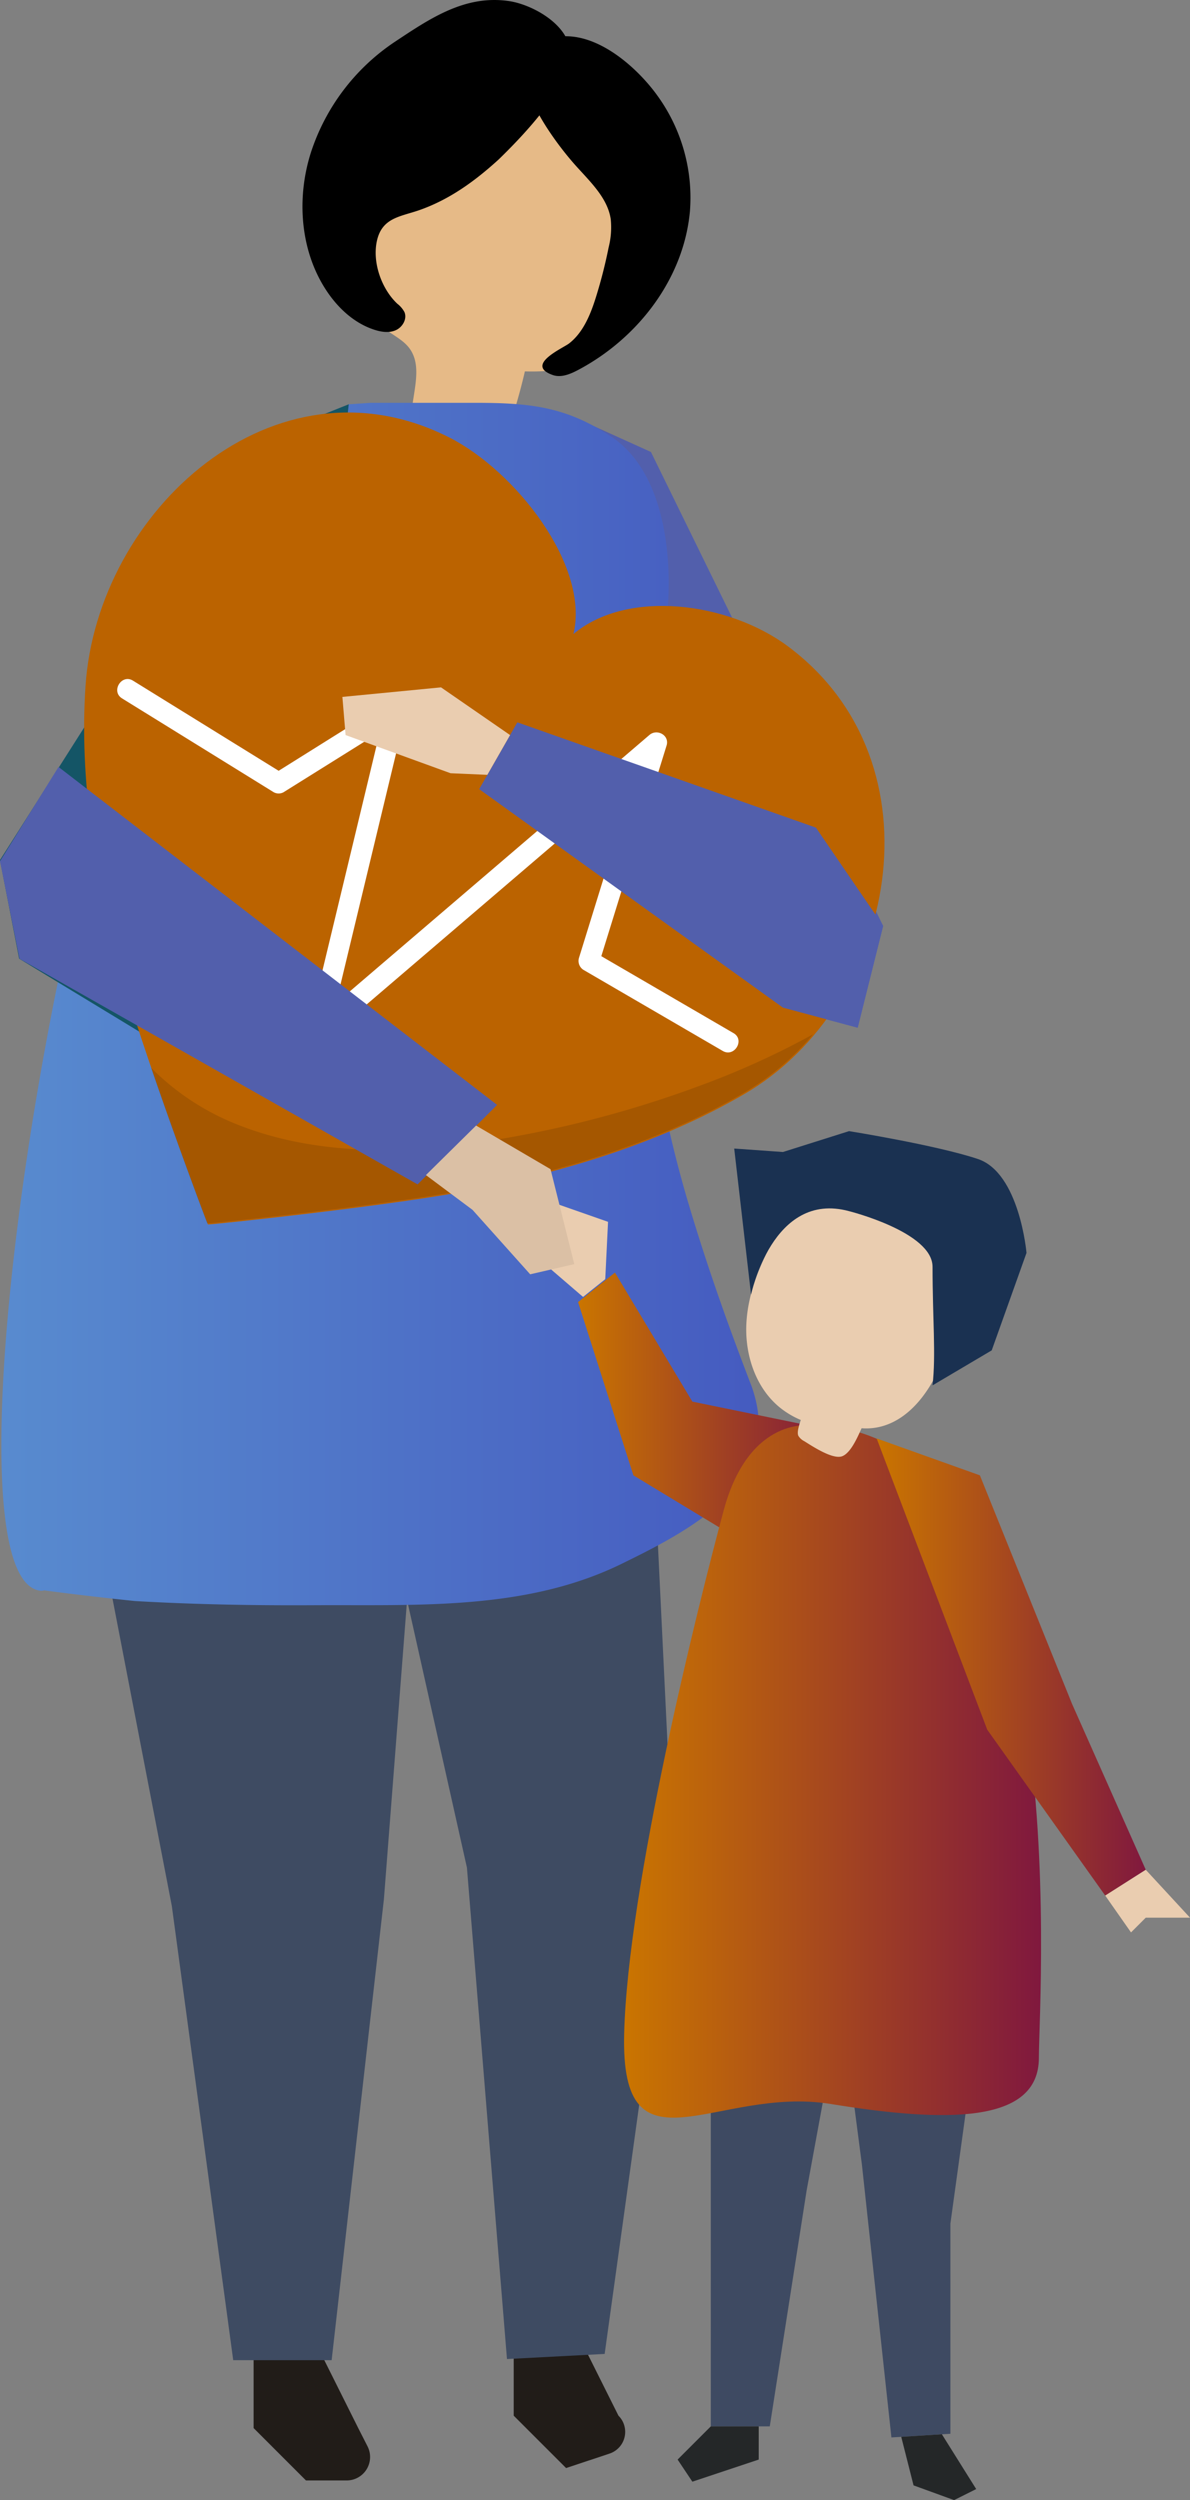 <svg xmlns="http://www.w3.org/2000/svg" xmlns:xlink="http://www.w3.org/1999/xlink" viewBox="0 0 380.09 798.53"><rect x="0" y="0" width="380.09" height="798.53" fill="#808080" stroke="none"/><defs><style>.cls-1{isolation:isolate;}.cls-2{fill:#525fac;}.cls-3{fill:#211c18;}.cls-4{fill:#3e4b62;}.cls-5{fill:#e6ba87;}.cls-6{fill:url(#linear-gradient);}.cls-7{fill:#145566;}.cls-8{fill:#bb6300;}.cls-9{opacity:0.12;mix-blend-mode:multiply;}.cls-10{fill:#fff;}.cls-11{fill:#eacdb0;}.cls-12{fill:url(#linear-gradient-2);}.cls-13{fill:#3e4a62;}.cls-14{fill:url(#linear-gradient-3);}.cls-15{fill:#1a3151;}.cls-16{fill:url(#linear-gradient-4);}.cls-17{fill:#242728;}.cls-18{fill:#dbc0a5;}</style><linearGradient id="linear-gradient" x1="0.44" y1="320.69" x2="242.33" y2="320.69" gradientUnits="userSpaceOnUse"><stop offset="0" stop-color="#588bcf"/><stop offset="1" stop-color="#455bc0"/></linearGradient><linearGradient id="linear-gradient-2" x1="184.64" y1="450.61" x2="267.06" y2="450.61" gradientUnits="userSpaceOnUse"><stop offset="0" stop-color="#ca7500"/><stop offset="1" stop-color="#80183e"/></linearGradient><linearGradient id="linear-gradient-3" x1="199.33" y1="565.78" x2="332.52" y2="565.78" xlink:href="#linear-gradient-2"/><linearGradient id="linear-gradient-4" x1="280.01" y1="532.44" x2="365.96" y2="532.44" xlink:href="#linear-gradient-2"/></defs><title>Asset 1</title><g class="cls-1"><g id="Layer_2" data-name="Layer 2"><g id="Layer_1-2" data-name="Layer 1"><polygon class="cls-2" points="181.58 132.45 207.91 144.36 282.08 295.73 273.95 328.25 232.29 317.07 169.3 185 181.58 132.45"/><path class="cls-3" d="M81,750.42v25.1l16.73,16.73h13a7.49,7.49,0,0,0,6.69-10.84l-3-5.89-8.36-16.73-8.37-16.73Z"/><path class="cls-3" d="M164.08,746.46v25.1l16.73,16.73,13.88-4.62a7.31,7.31,0,0,0,2.85-12.11h0l-8.36-16.73-8.37-16.73Z"/><polygon class="cls-4" points="25.53 456.73 54.88 608.76 74.49 753.83 105.93 753.83 122.62 606.62 136.04 433.35 25.53 456.73"/><polygon class="cls-4" points="207.73 443.35 215 594.13 193.13 751.84 161.93 753.47 149.14 596.52 117.86 456.73 207.73 443.35"/><path class="cls-5" d="M131.35,135.35,159.83,144a185.72,185.72,0,0,0,7.82-25.38c8.73.23,19.21-.55,23.92-9a30.79,30.79,0,0,0,2.77-8.76q3.93-18.7,7.85-37.42c.91-4.31,1.82-8.76,1.18-13.06-1.12-7.55-6.73-13-12.53-17-14.81-10-33.7-13.55-50.57-7-4.48,1.74-8.89,4.26-12.08,8.25C123.27,40.83,122,49.39,121,57.42Q119.48,68.54,118,79.65c-1.12,8.53-1.84,18.45,3.65,24.19,2.92,3,7.22,4.36,9.53,8C135.28,118.27,131,127.36,131.35,135.35Z"/><path d="M159.32,50.89c-7.57,6.91-15.71,12.84-25.4,16.23-6,2.09-11.81,2.37-13.5,9.67-1.61,7,1.48,15.54,6.48,20.22a8.44,8.44,0,0,1,2.28,2.67c.92,2.16-.59,4.79-2.71,5.76s-4.58.62-6.78-.08c-6.69-2.12-12.12-7.28-15.9-13.28-8-12.65-9.06-29.14-4.44-43.51a67.71,67.71,0,0,1,26.58-35.09C137.21,6,148.46-1.77,162.65.36c8,1.2,21,8.55,19.37,18.62C180.33,29.56,166.61,43.8,159.32,50.89Z"/><path d="M183.65,52.63c4.7,5.28,10.4,10.49,11.42,17.35a26,26,0,0,1-.66,9q-1.6,8-4,15.72c-1.67,5.38-4,11.41-8.65,15-1.89,1.48-14.31,6.86-5.23,10.07,2.65.94,5.54-.25,8-1.54,19.42-10.23,33.94-29.46,35.84-50.83A55.57,55.57,0,0,0,210,30.58c-7-9.77-21.74-22.72-35.19-18C156.88,18.85,176.6,44.7,183.65,52.63Z"/><path class="cls-6" d="M213,197.19c2-18.47-.5-46.06-17.48-57.53-14.66-9.91-26.54-11-44-11h-33.1l-7,.47S54.5,166.71,28.09,271.35C3.46,368.91-11.54,505,12.85,508.07a3.24,3.24,0,0,0,1.26-.11c3.66.49,14,1.85,29,3.41h0c19.12,1.1,38.32,1.44,57.47,1.33,33-.18,67.4,1.71,97.85-13.16,23.12-11.3,52.42-26.57,41.61-56.82-6.08-15.84-13.12-34.84-19.92-57.58C193.69,296.75,208.93,233.76,213,197.19Z"/><polygon class="cls-7" points="111.39 129.12 86 139.28 0 274.69 6.1 306.19 104.28 365.83 121.56 340.44 38.25 261.19 104.28 194.14 111.39 129.12"/><path class="cls-8" d="M251.68,206.44c-19-14.14-51.25-18.39-68.52-3.93,5.23-21.91-18.6-52.15-39.73-62.82C87.68,111.52,31,163.12,27.31,219.17c-2,30.16,3.1,60.74,11,90.27,6.62,24.73,27.93,81.68,28.12,81.65.06.19,60.53-6.14,85.62-11.25,29.95-6.09,59.59-15.19,85.71-30.41C286.3,321.16,301.76,243.78,251.68,206.44Z"/><g class="cls-9"><path d="M223.62,346.75a349.09,349.09,0,0,1-73.8,18.58c-24.2,3.27-50.1,3.14-73.15-5.82A80.43,80.43,0,0,1,48.22,341c8.31,24.28,17.9,49.79,18,49.77,0,.18,60.53-6.15,85.61-11.25,30-6.1,59.6-15.2,85.71-30.42a85.28,85.28,0,0,0,22.18-18.77A261.7,261.7,0,0,1,223.62,346.75Z"/></g><path class="cls-10" d="M234.33,330l-42.27-24.6,20.85-67.29c1-3.24-3-5.45-5.46-3.38l-94.65,81q-2.73,2.36-5.48,4.69,9.62-40,19.24-80,1.53-6.41,3.08-12.82c.62-2.58-2.18-5.49-4.75-3.88L89,246.19,42.48,217.4c-3.64-2.26-7.15,3.4-3.5,5.66l48.27,29.87a3.27,3.27,0,0,0,3.31.11l30.75-19.22q-9.86,41-19.73,82.06-1.55,6.4-3.08,12.82a3.35,3.35,0,0,0,5.45,3.38l94.65-81,4.53-3.88Q194,276.62,184.91,306a3.39,3.39,0,0,0,1.44,3.77l44.48,25.89C234.52,337.84,238,332.19,234.33,330Z"/><polygon class="cls-2" points="0 275.08 18.69 244.96 158.78 352.9 133.38 378.3 6.23 306.23 0 275.08"/><polygon class="cls-2" points="282.08 295.73 260.61 264.34 165.24 230.71 153.05 252.05 250.06 321.83 273.95 328.25 282.08 295.73"/><polygon class="cls-11" points="162.92 234.78 140.86 219.54 109.36 222.59 110.38 234.78 143.91 246.97 155.66 247.48 162.92 234.78"/><polygon class="cls-12" points="267.06 457.09 221.14 447.67 196.42 406.46 184.64 415.88 202.31 471.22 241.16 494.76 267.06 457.09"/><polygon class="cls-13" points="227.03 650.18 227.03 774.98 245.87 774.98 257.64 699.63 268.24 641.94 227.03 650.18"/><polygon class="cls-13" points="268.24 637.23 275.3 691.39 284.72 778.51 303.56 777.34 303.56 710.22 312.98 641.94 268.24 637.23"/><path class="cls-14" d="M259.41,455.32s-20-3.53-28.26,27.08-30.61,120.09-31.79,167.19S228.8,666.07,265.29,672s66.53,6.48,66.53-14.72S344.77,455.91,259.41,455.32Z"/><path class="cls-11" d="M247.92,394.48c16.67-29.4,54-10.59,56.58,18.7,1.45,16.65-9.69,44.43-29.31,43-1.22,2.69-3.37,7.78-6.12,8.91-3,1.23-9.58-3.16-12.2-4.79A4.63,4.63,0,0,1,255,458.6c-.47-1,.06-2.92.78-5.06a27.56,27.56,0,0,1-6-3.44c-8.1-6.11-11.82-16.82-11.4-27S242.91,403.31,247.92,394.48Z"/><path class="cls-15" d="M271.19,386.84s26.67,6.67,26.67,17.78c0,16.71,1.11,27.92,0,37.86l18.9-11.18,11.11-31.13s-2.22-25.56-15.56-30-41.12-8.89-41.12-8.89l-21.12,6.67-15.56-1.11,5.38,46.68S246.73,380.17,271.19,386.84Z"/><polygon class="cls-16" points="280.01 459.44 312.98 471.22 342.41 544.21 365.96 597.2 353.01 605.44 315.33 552.46 280.01 459.44"/><polygon class="cls-11" points="353.01 605.44 361.25 617.21 365.96 612.5 380.09 612.5 365.96 597.2 353.01 605.44"/><polygon class="cls-17" points="227.03 774.98 216.43 785.58 221.14 792.64 242.34 785.58 242.34 774.98 227.03 774.98"/><polygon class="cls-17" points="287.86 778.32 291.79 793.82 304.74 798.53 311.8 795 300.84 777.5 287.86 778.32"/><polygon class="cls-11" points="193.32 408.56 194.21 390.25 172.78 382.75 163.13 392.39 169.56 399.9 186.23 414.24 193.32 408.56"/><polygon class="cls-18" points="152.06 359.5 175.84 373.43 183.43 403.76 169.34 407.01 150.93 386.43 136.04 375.32 152.06 359.5"/></g></g></g></svg>